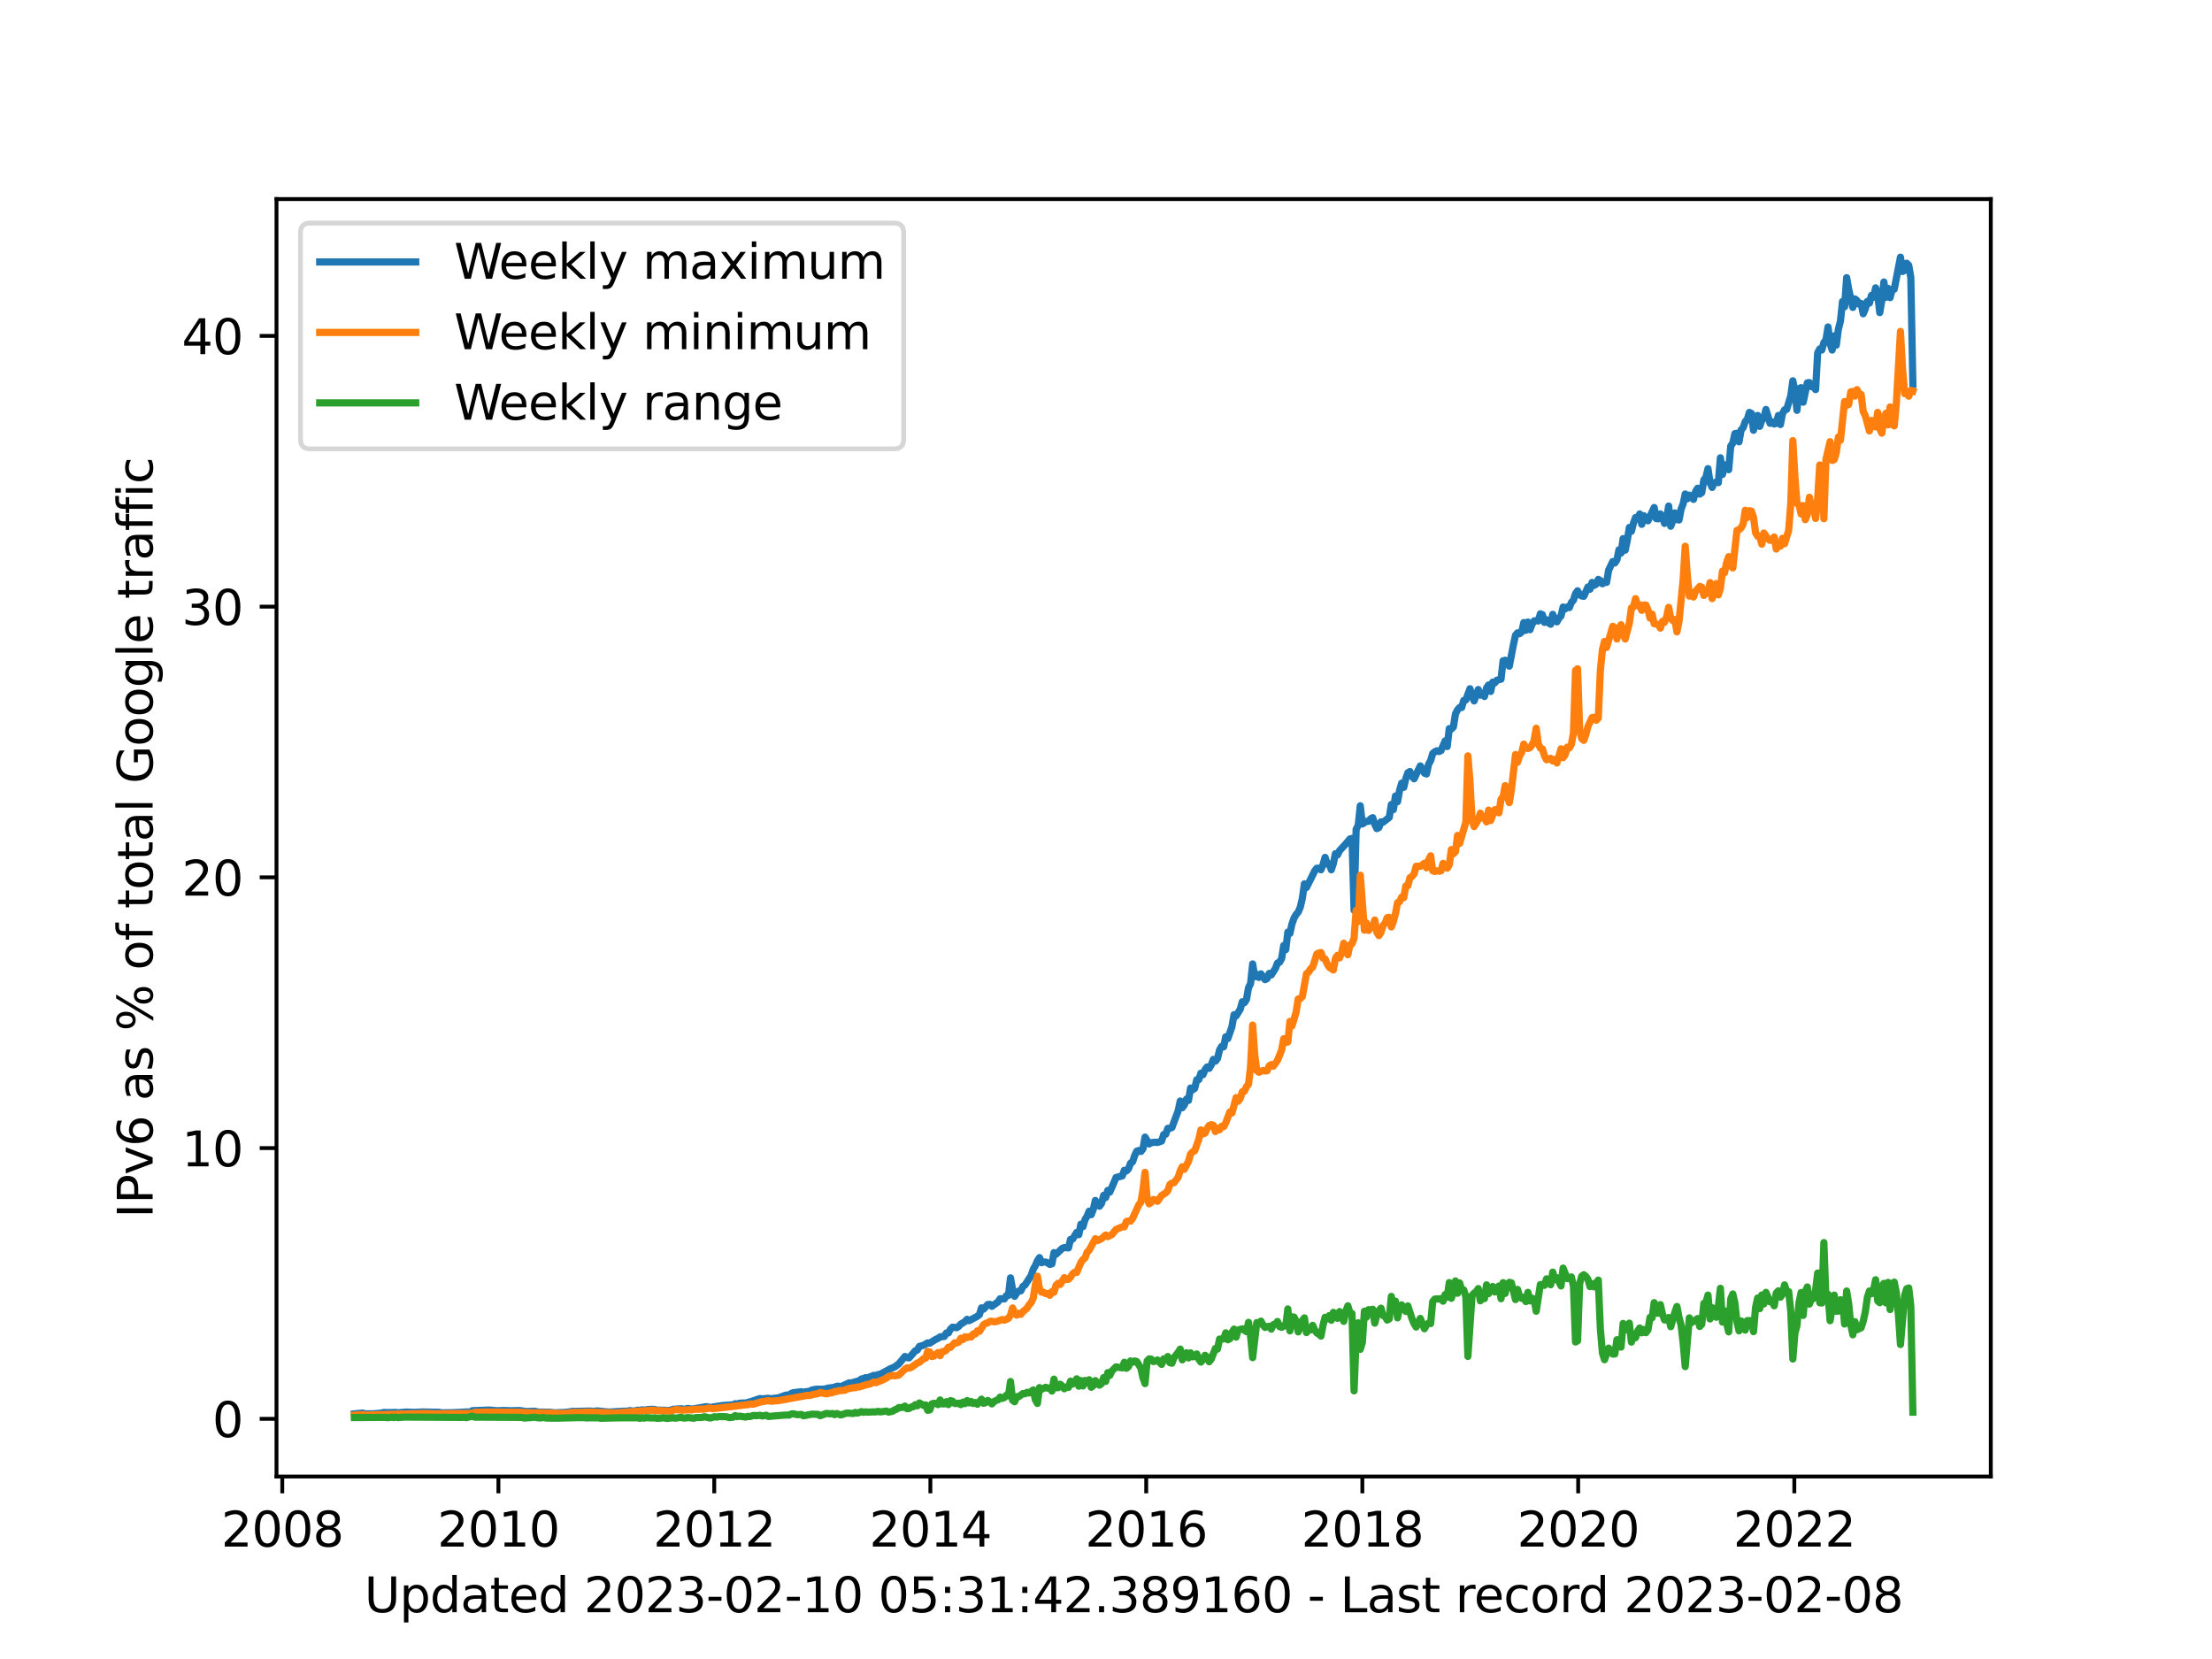 <?xml version="1.0" encoding="utf-8" standalone="no"?>
<!DOCTYPE svg PUBLIC "-//W3C//DTD SVG 1.1//EN"
  "http://www.w3.org/Graphics/SVG/1.1/DTD/svg11.dtd">
<svg xmlns:xlink="http://www.w3.org/1999/xlink" width="460.8pt" height="345.6pt" viewBox="0 0 460.8 345.6" xmlns="http://www.w3.org/2000/svg" version="1.1">
 <defs>
  <style type="text/css">*{stroke-linejoin: round; stroke-linecap: butt}</style>
 </defs>
 <g id="figure_1">
  <g id="patch_1">
   <path d="M 0 345.6 
L 460.8 345.6 
L 460.8 0 
L 0 0 
z
" style="fill: #ffffff"/>
  </g>
  <g id="axes_1">
   <g id="patch_2">
    <path d="M 57.6 307.584 
L 414.72 307.584 
L 414.72 41.472 
L 57.6 41.472 
z
" style="fill: #ffffff"/>
   </g>
   <g id="matplotlib.axis_1">
    <g id="xtick_1">
     <g id="line2d_1">
      <defs>
       <path id="m9508e362d7" d="M 0 0 
L 0 3.5 
" style="stroke: #000000; stroke-width: 0.8"/>
      </defs>
      <g>
       <use xlink:href="#m9508e362d7" x="58.804" y="307.584" style="stroke: #000000; stroke-width: 0.8"/>
      </g>
     </g>
     <g id="text_1">
      <!-- 2008 -->
      <g transform="translate(46.079 322.182) scale(0.1 -0.1)">
       <defs>
        <path id="DejaVuSans-32" d="M 1228 531 
L 3431 531 
L 3431 0 
L 469 0 
L 469 531 
Q 828 903 1448 1529 
Q 2069 2156 2228 2338 
Q 2531 2678 2651 2914 
Q 2772 3150 2772 3378 
Q 2772 3750 2511 3984 
Q 2250 4219 1831 4219 
Q 1534 4219 1204 4116 
Q 875 4013 500 3803 
L 500 4441 
Q 881 4594 1212 4672 
Q 1544 4750 1819 4750 
Q 2544 4750 2975 4387 
Q 3406 4025 3406 3419 
Q 3406 3131 3298 2873 
Q 3191 2616 2906 2266 
Q 2828 2175 2409 1742 
Q 1991 1309 1228 531 
z
" transform="scale(0.016)"/>
        <path id="DejaVuSans-30" d="M 2034 4250 
Q 1547 4250 1301 3770 
Q 1056 3291 1056 2328 
Q 1056 1369 1301 889 
Q 1547 409 2034 409 
Q 2525 409 2770 889 
Q 3016 1369 3016 2328 
Q 3016 3291 2770 3770 
Q 2525 4250 2034 4250 
z
M 2034 4750 
Q 2819 4750 3233 4129 
Q 3647 3509 3647 2328 
Q 3647 1150 3233 529 
Q 2819 -91 2034 -91 
Q 1250 -91 836 529 
Q 422 1150 422 2328 
Q 422 3509 836 4129 
Q 1250 4750 2034 4750 
z
" transform="scale(0.016)"/>
        <path id="DejaVuSans-38" d="M 2034 2216 
Q 1584 2216 1326 1975 
Q 1069 1734 1069 1313 
Q 1069 891 1326 650 
Q 1584 409 2034 409 
Q 2484 409 2743 651 
Q 3003 894 3003 1313 
Q 3003 1734 2745 1975 
Q 2488 2216 2034 2216 
z
M 1403 2484 
Q 997 2584 770 2862 
Q 544 3141 544 3541 
Q 544 4100 942 4425 
Q 1341 4750 2034 4750 
Q 2731 4750 3128 4425 
Q 3525 4100 3525 3541 
Q 3525 3141 3298 2862 
Q 3072 2584 2669 2484 
Q 3125 2378 3379 2068 
Q 3634 1759 3634 1313 
Q 3634 634 3220 271 
Q 2806 -91 2034 -91 
Q 1263 -91 848 271 
Q 434 634 434 1313 
Q 434 1759 690 2068 
Q 947 2378 1403 2484 
z
M 1172 3481 
Q 1172 3119 1398 2916 
Q 1625 2713 2034 2713 
Q 2441 2713 2670 2916 
Q 2900 3119 2900 3481 
Q 2900 3844 2670 4047 
Q 2441 4250 2034 4250 
Q 1625 4250 1398 4047 
Q 1172 3844 1172 3481 
z
" transform="scale(0.016)"/>
       </defs>
       <use xlink:href="#DejaVuSans-32"/>
       <use xlink:href="#DejaVuSans-30" x="63.623"/>
       <use xlink:href="#DejaVuSans-30" x="127.246"/>
       <use xlink:href="#DejaVuSans-38" x="190.869"/>
      </g>
     </g>
    </g>
    <g id="xtick_2">
     <g id="line2d_2">
      <g>
       <use xlink:href="#m9508e362d7" x="103.828" y="307.584" style="stroke: #000000; stroke-width: 0.8"/>
      </g>
     </g>
     <g id="text_2">
      <!-- 2010 -->
      <g transform="translate(91.103 322.182) scale(0.1 -0.1)">
       <defs>
        <path id="DejaVuSans-31" d="M 794 531 
L 1825 531 
L 1825 4091 
L 703 3866 
L 703 4441 
L 1819 4666 
L 2450 4666 
L 2450 531 
L 3481 531 
L 3481 0 
L 794 0 
L 794 531 
z
" transform="scale(0.016)"/>
       </defs>
       <use xlink:href="#DejaVuSans-32"/>
       <use xlink:href="#DejaVuSans-30" x="63.623"/>
       <use xlink:href="#DejaVuSans-31" x="127.246"/>
       <use xlink:href="#DejaVuSans-30" x="190.869"/>
      </g>
     </g>
    </g>
    <g id="xtick_3">
     <g id="line2d_3">
      <g>
       <use xlink:href="#m9508e362d7" x="148.791" y="307.584" style="stroke: #000000; stroke-width: 0.8"/>
      </g>
     </g>
     <g id="text_3">
      <!-- 2012 -->
      <g transform="translate(136.066 322.182) scale(0.1 -0.1)">
       <use xlink:href="#DejaVuSans-32"/>
       <use xlink:href="#DejaVuSans-30" x="63.623"/>
       <use xlink:href="#DejaVuSans-31" x="127.246"/>
       <use xlink:href="#DejaVuSans-32" x="190.869"/>
      </g>
     </g>
    </g>
    <g id="xtick_4">
     <g id="line2d_4">
      <g>
       <use xlink:href="#m9508e362d7" x="193.815" y="307.584" style="stroke: #000000; stroke-width: 0.8"/>
      </g>
     </g>
     <g id="text_4">
      <!-- 2014 -->
      <g transform="translate(181.09 322.182) scale(0.1 -0.1)">
       <defs>
        <path id="DejaVuSans-34" d="M 2419 4116 
L 825 1625 
L 2419 1625 
L 2419 4116 
z
M 2253 4666 
L 3047 4666 
L 3047 1625 
L 3713 1625 
L 3713 1100 
L 3047 1100 
L 3047 0 
L 2419 0 
L 2419 1100 
L 313 1100 
L 313 1709 
L 2253 4666 
z
" transform="scale(0.016)"/>
       </defs>
       <use xlink:href="#DejaVuSans-32"/>
       <use xlink:href="#DejaVuSans-30" x="63.623"/>
       <use xlink:href="#DejaVuSans-31" x="127.246"/>
       <use xlink:href="#DejaVuSans-34" x="190.869"/>
      </g>
     </g>
    </g>
    <g id="xtick_5">
     <g id="line2d_5">
      <g>
       <use xlink:href="#m9508e362d7" x="238.778" y="307.584" style="stroke: #000000; stroke-width: 0.8"/>
      </g>
     </g>
     <g id="text_5">
      <!-- 2016 -->
      <g transform="translate(226.053 322.182) scale(0.1 -0.1)">
       <defs>
        <path id="DejaVuSans-36" d="M 2113 2584 
Q 1688 2584 1439 2293 
Q 1191 2003 1191 1497 
Q 1191 994 1439 701 
Q 1688 409 2113 409 
Q 2538 409 2786 701 
Q 3034 994 3034 1497 
Q 3034 2003 2786 2293 
Q 2538 2584 2113 2584 
z
M 3366 4563 
L 3366 3988 
Q 3128 4100 2886 4159 
Q 2644 4219 2406 4219 
Q 1781 4219 1451 3797 
Q 1122 3375 1075 2522 
Q 1259 2794 1537 2939 
Q 1816 3084 2150 3084 
Q 2853 3084 3261 2657 
Q 3669 2231 3669 1497 
Q 3669 778 3244 343 
Q 2819 -91 2113 -91 
Q 1303 -91 875 529 
Q 447 1150 447 2328 
Q 447 3434 972 4092 
Q 1497 4750 2381 4750 
Q 2619 4750 2861 4703 
Q 3103 4656 3366 4563 
z
" transform="scale(0.016)"/>
       </defs>
       <use xlink:href="#DejaVuSans-32"/>
       <use xlink:href="#DejaVuSans-30" x="63.623"/>
       <use xlink:href="#DejaVuSans-31" x="127.246"/>
       <use xlink:href="#DejaVuSans-36" x="190.869"/>
      </g>
     </g>
    </g>
    <g id="xtick_6">
     <g id="line2d_6">
      <g>
       <use xlink:href="#m9508e362d7" x="283.802" y="307.584" style="stroke: #000000; stroke-width: 0.8"/>
      </g>
     </g>
     <g id="text_6">
      <!-- 2018 -->
      <g transform="translate(271.077 322.182) scale(0.1 -0.1)">
       <use xlink:href="#DejaVuSans-32"/>
       <use xlink:href="#DejaVuSans-30" x="63.623"/>
       <use xlink:href="#DejaVuSans-31" x="127.246"/>
       <use xlink:href="#DejaVuSans-38" x="190.869"/>
      </g>
     </g>
    </g>
    <g id="xtick_7">
     <g id="line2d_7">
      <g>
       <use xlink:href="#m9508e362d7" x="328.764" y="307.584" style="stroke: #000000; stroke-width: 0.8"/>
      </g>
     </g>
     <g id="text_7">
      <!-- 2020 -->
      <g transform="translate(316.039 322.182) scale(0.1 -0.1)">
       <use xlink:href="#DejaVuSans-32"/>
       <use xlink:href="#DejaVuSans-30" x="63.623"/>
       <use xlink:href="#DejaVuSans-32" x="127.246"/>
       <use xlink:href="#DejaVuSans-30" x="190.869"/>
      </g>
     </g>
    </g>
    <g id="xtick_8">
     <g id="line2d_8">
      <g>
       <use xlink:href="#m9508e362d7" x="373.789" y="307.584" style="stroke: #000000; stroke-width: 0.8"/>
      </g>
     </g>
     <g id="text_8">
      <!-- 2022 -->
      <g transform="translate(361.064 322.182) scale(0.1 -0.1)">
       <use xlink:href="#DejaVuSans-32"/>
       <use xlink:href="#DejaVuSans-30" x="63.623"/>
       <use xlink:href="#DejaVuSans-32" x="127.246"/>
       <use xlink:href="#DejaVuSans-32" x="190.869"/>
      </g>
     </g>
    </g>
    <g id="text_9">
     <!-- Updated 2023-02-10 05:31:42.389160 - Last record 2023-02-08 -->
     <g transform="translate(75.905 335.861) scale(0.1 -0.1)">
      <defs>
       <path id="DejaVuSans-55" d="M 556 4666 
L 1191 4666 
L 1191 1831 
Q 1191 1081 1462 751 
Q 1734 422 2344 422 
Q 2950 422 3222 751 
Q 3494 1081 3494 1831 
L 3494 4666 
L 4128 4666 
L 4128 1753 
Q 4128 841 3676 375 
Q 3225 -91 2344 -91 
Q 1459 -91 1007 375 
Q 556 841 556 1753 
L 556 4666 
z
" transform="scale(0.016)"/>
       <path id="DejaVuSans-70" d="M 1159 525 
L 1159 -1331 
L 581 -1331 
L 581 3500 
L 1159 3500 
L 1159 2969 
Q 1341 3281 1617 3432 
Q 1894 3584 2278 3584 
Q 2916 3584 3314 3078 
Q 3713 2572 3713 1747 
Q 3713 922 3314 415 
Q 2916 -91 2278 -91 
Q 1894 -91 1617 61 
Q 1341 213 1159 525 
z
M 3116 1747 
Q 3116 2381 2855 2742 
Q 2594 3103 2138 3103 
Q 1681 3103 1420 2742 
Q 1159 2381 1159 1747 
Q 1159 1113 1420 752 
Q 1681 391 2138 391 
Q 2594 391 2855 752 
Q 3116 1113 3116 1747 
z
" transform="scale(0.016)"/>
       <path id="DejaVuSans-64" d="M 2906 2969 
L 2906 4863 
L 3481 4863 
L 3481 0 
L 2906 0 
L 2906 525 
Q 2725 213 2448 61 
Q 2172 -91 1784 -91 
Q 1150 -91 751 415 
Q 353 922 353 1747 
Q 353 2572 751 3078 
Q 1150 3584 1784 3584 
Q 2172 3584 2448 3432 
Q 2725 3281 2906 2969 
z
M 947 1747 
Q 947 1113 1208 752 
Q 1469 391 1925 391 
Q 2381 391 2643 752 
Q 2906 1113 2906 1747 
Q 2906 2381 2643 2742 
Q 2381 3103 1925 3103 
Q 1469 3103 1208 2742 
Q 947 2381 947 1747 
z
" transform="scale(0.016)"/>
       <path id="DejaVuSans-61" d="M 2194 1759 
Q 1497 1759 1228 1600 
Q 959 1441 959 1056 
Q 959 750 1161 570 
Q 1363 391 1709 391 
Q 2188 391 2477 730 
Q 2766 1069 2766 1631 
L 2766 1759 
L 2194 1759 
z
M 3341 1997 
L 3341 0 
L 2766 0 
L 2766 531 
Q 2569 213 2275 61 
Q 1981 -91 1556 -91 
Q 1019 -91 701 211 
Q 384 513 384 1019 
Q 384 1609 779 1909 
Q 1175 2209 1959 2209 
L 2766 2209 
L 2766 2266 
Q 2766 2663 2505 2880 
Q 2244 3097 1772 3097 
Q 1472 3097 1187 3025 
Q 903 2953 641 2809 
L 641 3341 
Q 956 3463 1253 3523 
Q 1550 3584 1831 3584 
Q 2591 3584 2966 3190 
Q 3341 2797 3341 1997 
z
" transform="scale(0.016)"/>
       <path id="DejaVuSans-74" d="M 1172 4494 
L 1172 3500 
L 2356 3500 
L 2356 3053 
L 1172 3053 
L 1172 1153 
Q 1172 725 1289 603 
Q 1406 481 1766 481 
L 2356 481 
L 2356 0 
L 1766 0 
Q 1100 0 847 248 
Q 594 497 594 1153 
L 594 3053 
L 172 3053 
L 172 3500 
L 594 3500 
L 594 4494 
L 1172 4494 
z
" transform="scale(0.016)"/>
       <path id="DejaVuSans-65" d="M 3597 1894 
L 3597 1613 
L 953 1613 
Q 991 1019 1311 708 
Q 1631 397 2203 397 
Q 2534 397 2845 478 
Q 3156 559 3463 722 
L 3463 178 
Q 3153 47 2828 -22 
Q 2503 -91 2169 -91 
Q 1331 -91 842 396 
Q 353 884 353 1716 
Q 353 2575 817 3079 
Q 1281 3584 2069 3584 
Q 2775 3584 3186 3129 
Q 3597 2675 3597 1894 
z
M 3022 2063 
Q 3016 2534 2758 2815 
Q 2500 3097 2075 3097 
Q 1594 3097 1305 2825 
Q 1016 2553 972 2059 
L 3022 2063 
z
" transform="scale(0.016)"/>
       <path id="DejaVuSans-20" transform="scale(0.016)"/>
       <path id="DejaVuSans-33" d="M 2597 2516 
Q 3050 2419 3304 2112 
Q 3559 1806 3559 1356 
Q 3559 666 3084 287 
Q 2609 -91 1734 -91 
Q 1441 -91 1130 -33 
Q 819 25 488 141 
L 488 750 
Q 750 597 1062 519 
Q 1375 441 1716 441 
Q 2309 441 2620 675 
Q 2931 909 2931 1356 
Q 2931 1769 2642 2001 
Q 2353 2234 1838 2234 
L 1294 2234 
L 1294 2753 
L 1863 2753 
Q 2328 2753 2575 2939 
Q 2822 3125 2822 3475 
Q 2822 3834 2567 4026 
Q 2313 4219 1838 4219 
Q 1578 4219 1281 4162 
Q 984 4106 628 3988 
L 628 4550 
Q 988 4650 1302 4700 
Q 1616 4750 1894 4750 
Q 2613 4750 3031 4423 
Q 3450 4097 3450 3541 
Q 3450 3153 3228 2886 
Q 3006 2619 2597 2516 
z
" transform="scale(0.016)"/>
       <path id="DejaVuSans-2d" d="M 313 2009 
L 1997 2009 
L 1997 1497 
L 313 1497 
L 313 2009 
z
" transform="scale(0.016)"/>
       <path id="DejaVuSans-35" d="M 691 4666 
L 3169 4666 
L 3169 4134 
L 1269 4134 
L 1269 2991 
Q 1406 3038 1543 3061 
Q 1681 3084 1819 3084 
Q 2600 3084 3056 2656 
Q 3513 2228 3513 1497 
Q 3513 744 3044 326 
Q 2575 -91 1722 -91 
Q 1428 -91 1123 -41 
Q 819 9 494 109 
L 494 744 
Q 775 591 1075 516 
Q 1375 441 1709 441 
Q 2250 441 2565 725 
Q 2881 1009 2881 1497 
Q 2881 1984 2565 2268 
Q 2250 2553 1709 2553 
Q 1456 2553 1204 2497 
Q 953 2441 691 2322 
L 691 4666 
z
" transform="scale(0.016)"/>
       <path id="DejaVuSans-3a" d="M 750 794 
L 1409 794 
L 1409 0 
L 750 0 
L 750 794 
z
M 750 3309 
L 1409 3309 
L 1409 2516 
L 750 2516 
L 750 3309 
z
" transform="scale(0.016)"/>
       <path id="DejaVuSans-2e" d="M 684 794 
L 1344 794 
L 1344 0 
L 684 0 
L 684 794 
z
" transform="scale(0.016)"/>
       <path id="DejaVuSans-39" d="M 703 97 
L 703 672 
Q 941 559 1184 500 
Q 1428 441 1663 441 
Q 2288 441 2617 861 
Q 2947 1281 2994 2138 
Q 2813 1869 2534 1725 
Q 2256 1581 1919 1581 
Q 1219 1581 811 2004 
Q 403 2428 403 3163 
Q 403 3881 828 4315 
Q 1253 4750 1959 4750 
Q 2769 4750 3195 4129 
Q 3622 3509 3622 2328 
Q 3622 1225 3098 567 
Q 2575 -91 1691 -91 
Q 1453 -91 1209 -44 
Q 966 3 703 97 
z
M 1959 2075 
Q 2384 2075 2632 2365 
Q 2881 2656 2881 3163 
Q 2881 3666 2632 3958 
Q 2384 4250 1959 4250 
Q 1534 4250 1286 3958 
Q 1038 3666 1038 3163 
Q 1038 2656 1286 2365 
Q 1534 2075 1959 2075 
z
" transform="scale(0.016)"/>
       <path id="DejaVuSans-4c" d="M 628 4666 
L 1259 4666 
L 1259 531 
L 3531 531 
L 3531 0 
L 628 0 
L 628 4666 
z
" transform="scale(0.016)"/>
       <path id="DejaVuSans-73" d="M 2834 3397 
L 2834 2853 
Q 2591 2978 2328 3040 
Q 2066 3103 1784 3103 
Q 1356 3103 1142 2972 
Q 928 2841 928 2578 
Q 928 2378 1081 2264 
Q 1234 2150 1697 2047 
L 1894 2003 
Q 2506 1872 2764 1633 
Q 3022 1394 3022 966 
Q 3022 478 2636 193 
Q 2250 -91 1575 -91 
Q 1294 -91 989 -36 
Q 684 19 347 128 
L 347 722 
Q 666 556 975 473 
Q 1284 391 1588 391 
Q 1994 391 2212 530 
Q 2431 669 2431 922 
Q 2431 1156 2273 1281 
Q 2116 1406 1581 1522 
L 1381 1569 
Q 847 1681 609 1914 
Q 372 2147 372 2553 
Q 372 3047 722 3315 
Q 1072 3584 1716 3584 
Q 2034 3584 2315 3537 
Q 2597 3491 2834 3397 
z
" transform="scale(0.016)"/>
       <path id="DejaVuSans-72" d="M 2631 2963 
Q 2534 3019 2420 3045 
Q 2306 3072 2169 3072 
Q 1681 3072 1420 2755 
Q 1159 2438 1159 1844 
L 1159 0 
L 581 0 
L 581 3500 
L 1159 3500 
L 1159 2956 
Q 1341 3275 1631 3429 
Q 1922 3584 2338 3584 
Q 2397 3584 2469 3576 
Q 2541 3569 2628 3553 
L 2631 2963 
z
" transform="scale(0.016)"/>
       <path id="DejaVuSans-63" d="M 3122 3366 
L 3122 2828 
Q 2878 2963 2633 3030 
Q 2388 3097 2138 3097 
Q 1578 3097 1268 2742 
Q 959 2388 959 1747 
Q 959 1106 1268 751 
Q 1578 397 2138 397 
Q 2388 397 2633 464 
Q 2878 531 3122 666 
L 3122 134 
Q 2881 22 2623 -34 
Q 2366 -91 2075 -91 
Q 1284 -91 818 406 
Q 353 903 353 1747 
Q 353 2603 823 3093 
Q 1294 3584 2113 3584 
Q 2378 3584 2631 3529 
Q 2884 3475 3122 3366 
z
" transform="scale(0.016)"/>
       <path id="DejaVuSans-6f" d="M 1959 3097 
Q 1497 3097 1228 2736 
Q 959 2375 959 1747 
Q 959 1119 1226 758 
Q 1494 397 1959 397 
Q 2419 397 2687 759 
Q 2956 1122 2956 1747 
Q 2956 2369 2687 2733 
Q 2419 3097 1959 3097 
z
M 1959 3584 
Q 2709 3584 3137 3096 
Q 3566 2609 3566 1747 
Q 3566 888 3137 398 
Q 2709 -91 1959 -91 
Q 1206 -91 779 398 
Q 353 888 353 1747 
Q 353 2609 779 3096 
Q 1206 3584 1959 3584 
z
" transform="scale(0.016)"/>
      </defs>
      <use xlink:href="#DejaVuSans-55"/>
      <use xlink:href="#DejaVuSans-70" x="73.193"/>
      <use xlink:href="#DejaVuSans-64" x="136.67"/>
      <use xlink:href="#DejaVuSans-61" x="200.146"/>
      <use xlink:href="#DejaVuSans-74" x="261.426"/>
      <use xlink:href="#DejaVuSans-65" x="300.635"/>
      <use xlink:href="#DejaVuSans-64" x="362.158"/>
      <use xlink:href="#DejaVuSans-20" x="425.635"/>
      <use xlink:href="#DejaVuSans-32" x="457.422"/>
      <use xlink:href="#DejaVuSans-30" x="521.045"/>
      <use xlink:href="#DejaVuSans-32" x="584.668"/>
      <use xlink:href="#DejaVuSans-33" x="648.291"/>
      <use xlink:href="#DejaVuSans-2d" x="711.914"/>
      <use xlink:href="#DejaVuSans-30" x="747.998"/>
      <use xlink:href="#DejaVuSans-32" x="811.621"/>
      <use xlink:href="#DejaVuSans-2d" x="875.244"/>
      <use xlink:href="#DejaVuSans-31" x="911.328"/>
      <use xlink:href="#DejaVuSans-30" x="974.951"/>
      <use xlink:href="#DejaVuSans-20" x="1038.574"/>
      <use xlink:href="#DejaVuSans-30" x="1070.361"/>
      <use xlink:href="#DejaVuSans-35" x="1133.984"/>
      <use xlink:href="#DejaVuSans-3a" x="1197.607"/>
      <use xlink:href="#DejaVuSans-33" x="1231.299"/>
      <use xlink:href="#DejaVuSans-31" x="1294.922"/>
      <use xlink:href="#DejaVuSans-3a" x="1358.545"/>
      <use xlink:href="#DejaVuSans-34" x="1392.236"/>
      <use xlink:href="#DejaVuSans-32" x="1455.859"/>
      <use xlink:href="#DejaVuSans-2e" x="1519.482"/>
      <use xlink:href="#DejaVuSans-33" x="1551.27"/>
      <use xlink:href="#DejaVuSans-38" x="1614.893"/>
      <use xlink:href="#DejaVuSans-39" x="1678.516"/>
      <use xlink:href="#DejaVuSans-31" x="1742.139"/>
      <use xlink:href="#DejaVuSans-36" x="1805.762"/>
      <use xlink:href="#DejaVuSans-30" x="1869.385"/>
      <use xlink:href="#DejaVuSans-20" x="1933.008"/>
      <use xlink:href="#DejaVuSans-2d" x="1964.795"/>
      <use xlink:href="#DejaVuSans-20" x="2000.879"/>
      <use xlink:href="#DejaVuSans-4c" x="2032.666"/>
      <use xlink:href="#DejaVuSans-61" x="2088.379"/>
      <use xlink:href="#DejaVuSans-73" x="2149.658"/>
      <use xlink:href="#DejaVuSans-74" x="2201.758"/>
      <use xlink:href="#DejaVuSans-20" x="2240.967"/>
      <use xlink:href="#DejaVuSans-72" x="2272.754"/>
      <use xlink:href="#DejaVuSans-65" x="2311.617"/>
      <use xlink:href="#DejaVuSans-63" x="2373.141"/>
      <use xlink:href="#DejaVuSans-6f" x="2428.121"/>
      <use xlink:href="#DejaVuSans-72" x="2489.303"/>
      <use xlink:href="#DejaVuSans-64" x="2528.666"/>
      <use xlink:href="#DejaVuSans-20" x="2592.143"/>
      <use xlink:href="#DejaVuSans-32" x="2623.93"/>
      <use xlink:href="#DejaVuSans-30" x="2687.553"/>
      <use xlink:href="#DejaVuSans-32" x="2751.176"/>
      <use xlink:href="#DejaVuSans-33" x="2814.799"/>
      <use xlink:href="#DejaVuSans-2d" x="2878.422"/>
      <use xlink:href="#DejaVuSans-30" x="2914.506"/>
      <use xlink:href="#DejaVuSans-32" x="2978.129"/>
      <use xlink:href="#DejaVuSans-2d" x="3041.752"/>
      <use xlink:href="#DejaVuSans-30" x="3077.836"/>
      <use xlink:href="#DejaVuSans-38" x="3141.459"/>
     </g>
    </g>
   </g>
   <g id="matplotlib.axis_2">
    <g id="ytick_1">
     <g id="line2d_9">
      <defs>
       <path id="m1101183dfd" d="M 0 0 
L -3.5 0 
" style="stroke: #000000; stroke-width: 0.8"/>
      </defs>
      <g>
       <use xlink:href="#m1101183dfd" x="57.6" y="295.566" style="stroke: #000000; stroke-width: 0.8"/>
      </g>
     </g>
     <g id="text_10">
      <!-- 0 -->
      <g transform="translate(44.237 299.366) scale(0.1 -0.1)">
       <use xlink:href="#DejaVuSans-30"/>
      </g>
     </g>
    </g>
    <g id="ytick_2">
     <g id="line2d_10">
      <g>
       <use xlink:href="#m1101183dfd" x="57.6" y="239.168" style="stroke: #000000; stroke-width: 0.8"/>
      </g>
     </g>
     <g id="text_11">
      <!-- 10 -->
      <g transform="translate(37.875 242.968) scale(0.1 -0.1)">
       <use xlink:href="#DejaVuSans-31"/>
       <use xlink:href="#DejaVuSans-30" x="63.623"/>
      </g>
     </g>
    </g>
    <g id="ytick_3">
     <g id="line2d_11">
      <g>
       <use xlink:href="#m1101183dfd" x="57.6" y="182.77" style="stroke: #000000; stroke-width: 0.8"/>
      </g>
     </g>
     <g id="text_12">
      <!-- 20 -->
      <g transform="translate(37.875 186.57) scale(0.1 -0.1)">
       <use xlink:href="#DejaVuSans-32"/>
       <use xlink:href="#DejaVuSans-30" x="63.623"/>
      </g>
     </g>
    </g>
    <g id="ytick_4">
     <g id="line2d_12">
      <g>
       <use xlink:href="#m1101183dfd" x="57.6" y="126.372" style="stroke: #000000; stroke-width: 0.8"/>
      </g>
     </g>
     <g id="text_13">
      <!-- 30 -->
      <g transform="translate(37.875 130.172) scale(0.1 -0.1)">
       <use xlink:href="#DejaVuSans-33"/>
       <use xlink:href="#DejaVuSans-30" x="63.623"/>
      </g>
     </g>
    </g>
    <g id="ytick_5">
     <g id="line2d_13">
      <g>
       <use xlink:href="#m1101183dfd" x="57.6" y="69.975" style="stroke: #000000; stroke-width: 0.8"/>
      </g>
     </g>
     <g id="text_14">
      <!-- 40 -->
      <g transform="translate(37.875 73.774) scale(0.1 -0.1)">
       <use xlink:href="#DejaVuSans-34"/>
       <use xlink:href="#DejaVuSans-30" x="63.623"/>
      </g>
     </g>
    </g>
    <g id="text_15">
     <!-- IPv6 as % of total Google traffic -->
     <g transform="translate(31.795 253.736) rotate(-90) scale(0.1 -0.1)">
      <defs>
       <path id="DejaVuSans-49" d="M 628 4666 
L 1259 4666 
L 1259 0 
L 628 0 
L 628 4666 
z
" transform="scale(0.016)"/>
       <path id="DejaVuSans-50" d="M 1259 4147 
L 1259 2394 
L 2053 2394 
Q 2494 2394 2734 2622 
Q 2975 2850 2975 3272 
Q 2975 3691 2734 3919 
Q 2494 4147 2053 4147 
L 1259 4147 
z
M 628 4666 
L 2053 4666 
Q 2838 4666 3239 4311 
Q 3641 3956 3641 3272 
Q 3641 2581 3239 2228 
Q 2838 1875 2053 1875 
L 1259 1875 
L 1259 0 
L 628 0 
L 628 4666 
z
" transform="scale(0.016)"/>
       <path id="DejaVuSans-76" d="M 191 3500 
L 800 3500 
L 1894 563 
L 2988 3500 
L 3597 3500 
L 2284 0 
L 1503 0 
L 191 3500 
z
" transform="scale(0.016)"/>
       <path id="DejaVuSans-25" d="M 4653 2053 
Q 4381 2053 4226 1822 
Q 4072 1591 4072 1178 
Q 4072 772 4226 539 
Q 4381 306 4653 306 
Q 4919 306 5073 539 
Q 5228 772 5228 1178 
Q 5228 1588 5073 1820 
Q 4919 2053 4653 2053 
z
M 4653 2450 
Q 5147 2450 5437 2106 
Q 5728 1763 5728 1178 
Q 5728 594 5436 251 
Q 5144 -91 4653 -91 
Q 4153 -91 3862 251 
Q 3572 594 3572 1178 
Q 3572 1766 3864 2108 
Q 4156 2450 4653 2450 
z
M 1428 4353 
Q 1159 4353 1004 4120 
Q 850 3888 850 3481 
Q 850 3069 1003 2837 
Q 1156 2606 1428 2606 
Q 1700 2606 1854 2837 
Q 2009 3069 2009 3481 
Q 2009 3884 1853 4118 
Q 1697 4353 1428 4353 
z
M 4250 4750 
L 4750 4750 
L 1831 -91 
L 1331 -91 
L 4250 4750 
z
M 1428 4750 
Q 1922 4750 2215 4408 
Q 2509 4066 2509 3481 
Q 2509 2891 2217 2550 
Q 1925 2209 1428 2209 
Q 931 2209 642 2551 
Q 353 2894 353 3481 
Q 353 4063 643 4406 
Q 934 4750 1428 4750 
z
" transform="scale(0.016)"/>
       <path id="DejaVuSans-66" d="M 2375 4863 
L 2375 4384 
L 1825 4384 
Q 1516 4384 1395 4259 
Q 1275 4134 1275 3809 
L 1275 3500 
L 2222 3500 
L 2222 3053 
L 1275 3053 
L 1275 0 
L 697 0 
L 697 3053 
L 147 3053 
L 147 3500 
L 697 3500 
L 697 3744 
Q 697 4328 969 4595 
Q 1241 4863 1831 4863 
L 2375 4863 
z
" transform="scale(0.016)"/>
       <path id="DejaVuSans-6c" d="M 603 4863 
L 1178 4863 
L 1178 0 
L 603 0 
L 603 4863 
z
" transform="scale(0.016)"/>
       <path id="DejaVuSans-47" d="M 3809 666 
L 3809 1919 
L 2778 1919 
L 2778 2438 
L 4434 2438 
L 4434 434 
Q 4069 175 3628 42 
Q 3188 -91 2688 -91 
Q 1594 -91 976 548 
Q 359 1188 359 2328 
Q 359 3472 976 4111 
Q 1594 4750 2688 4750 
Q 3144 4750 3555 4637 
Q 3966 4525 4313 4306 
L 4313 3634 
Q 3963 3931 3569 4081 
Q 3175 4231 2741 4231 
Q 1884 4231 1454 3753 
Q 1025 3275 1025 2328 
Q 1025 1384 1454 906 
Q 1884 428 2741 428 
Q 3075 428 3337 486 
Q 3600 544 3809 666 
z
" transform="scale(0.016)"/>
       <path id="DejaVuSans-67" d="M 2906 1791 
Q 2906 2416 2648 2759 
Q 2391 3103 1925 3103 
Q 1463 3103 1205 2759 
Q 947 2416 947 1791 
Q 947 1169 1205 825 
Q 1463 481 1925 481 
Q 2391 481 2648 825 
Q 2906 1169 2906 1791 
z
M 3481 434 
Q 3481 -459 3084 -895 
Q 2688 -1331 1869 -1331 
Q 1566 -1331 1297 -1286 
Q 1028 -1241 775 -1147 
L 775 -588 
Q 1028 -725 1275 -790 
Q 1522 -856 1778 -856 
Q 2344 -856 2625 -561 
Q 2906 -266 2906 331 
L 2906 616 
Q 2728 306 2450 153 
Q 2172 0 1784 0 
Q 1141 0 747 490 
Q 353 981 353 1791 
Q 353 2603 747 3093 
Q 1141 3584 1784 3584 
Q 2172 3584 2450 3431 
Q 2728 3278 2906 2969 
L 2906 3500 
L 3481 3500 
L 3481 434 
z
" transform="scale(0.016)"/>
       <path id="DejaVuSans-69" d="M 603 3500 
L 1178 3500 
L 1178 0 
L 603 0 
L 603 3500 
z
M 603 4863 
L 1178 4863 
L 1178 4134 
L 603 4134 
L 603 4863 
z
" transform="scale(0.016)"/>
      </defs>
      <use xlink:href="#DejaVuSans-49"/>
      <use xlink:href="#DejaVuSans-50" x="29.492"/>
      <use xlink:href="#DejaVuSans-76" x="89.795"/>
      <use xlink:href="#DejaVuSans-36" x="148.975"/>
      <use xlink:href="#DejaVuSans-20" x="212.598"/>
      <use xlink:href="#DejaVuSans-61" x="244.385"/>
      <use xlink:href="#DejaVuSans-73" x="305.664"/>
      <use xlink:href="#DejaVuSans-20" x="357.764"/>
      <use xlink:href="#DejaVuSans-25" x="389.551"/>
      <use xlink:href="#DejaVuSans-20" x="484.57"/>
      <use xlink:href="#DejaVuSans-6f" x="516.357"/>
      <use xlink:href="#DejaVuSans-66" x="577.539"/>
      <use xlink:href="#DejaVuSans-20" x="612.744"/>
      <use xlink:href="#DejaVuSans-74" x="644.531"/>
      <use xlink:href="#DejaVuSans-6f" x="683.74"/>
      <use xlink:href="#DejaVuSans-74" x="744.922"/>
      <use xlink:href="#DejaVuSans-61" x="784.131"/>
      <use xlink:href="#DejaVuSans-6c" x="845.41"/>
      <use xlink:href="#DejaVuSans-20" x="873.193"/>
      <use xlink:href="#DejaVuSans-47" x="904.98"/>
      <use xlink:href="#DejaVuSans-6f" x="982.471"/>
      <use xlink:href="#DejaVuSans-6f" x="1043.652"/>
      <use xlink:href="#DejaVuSans-67" x="1104.834"/>
      <use xlink:href="#DejaVuSans-6c" x="1168.311"/>
      <use xlink:href="#DejaVuSans-65" x="1196.094"/>
      <use xlink:href="#DejaVuSans-20" x="1257.617"/>
      <use xlink:href="#DejaVuSans-74" x="1289.404"/>
      <use xlink:href="#DejaVuSans-72" x="1328.613"/>
      <use xlink:href="#DejaVuSans-61" x="1369.727"/>
      <use xlink:href="#DejaVuSans-66" x="1431.006"/>
      <use xlink:href="#DejaVuSans-66" x="1466.211"/>
      <use xlink:href="#DejaVuSans-69" x="1501.416"/>
      <use xlink:href="#DejaVuSans-63" x="1529.199"/>
     </g>
    </g>
   </g>
   <g id="line2d_14">
    <path d="M 73.833 294.539 
L 75.557 294.365 
L 75.988 294.531 
L 77.713 294.53 
L 79.438 294.379 
L 79.869 294.245 
L 81.162 294.267 
L 82.456 294.235 
L 82.887 294.31 
L 84.611 294.156 
L 86.336 294.216 
L 88.061 294.137 
L 91.51 294.206 
L 91.941 294.314 
L 94.097 294.288 
L 95.39 294.236 
L 97.115 294.135 
L 97.977 294.144 
L 98.408 293.87 
L 100.995 293.775 
L 101.857 293.739 
L 103.582 293.88 
L 104.875 293.83 
L 106.169 293.88 
L 108.325 293.845 
L 109.618 294.045 
L 110.48 294.019 
L 111.343 293.976 
L 112.205 294.17 
L 114.361 294.188 
L 115.654 294.31 
L 117.81 294.219 
L 118.672 294.108 
L 119.103 294.016 
L 119.966 294.012 
L 122.984 293.946 
L 123.846 294.041 
L 124.277 293.907 
L 126.864 294.156 
L 129.882 293.98 
L 130.744 293.982 
L 131.175 293.854 
L 132.038 293.961 
L 132.9 293.762 
L 133.331 293.812 
L 133.762 293.69 
L 134.193 293.743 
L 135.056 293.629 
L 135.918 293.585 
L 136.349 293.613 
L 136.78 293.754 
L 138.505 293.785 
L 138.936 293.851 
L 139.798 293.76 
L 140.23 293.575 
L 141.954 293.474 
L 142.385 293.575 
L 142.816 293.545 
L 143.248 293.404 
L 144.11 293.548 
L 147.128 293.035 
L 147.99 293.191 
L 150.577 292.784 
L 152.733 292.639 
L 153.164 292.423 
L 153.595 292.506 
L 154.026 292.315 
L 154.889 292.272 
L 155.32 292.285 
L 156.613 291.92 
L 158.338 291.337 
L 158.769 291.413 
L 160.062 291.282 
L 160.494 291.389 
L 162.218 291.178 
L 163.512 290.698 
L 163.943 290.593 
L 164.374 290.652 
L 164.805 290.297 
L 165.236 290.126 
L 166.961 289.919 
L 167.392 290.086 
L 167.823 289.924 
L 168.685 289.834 
L 169.116 289.575 
L 169.979 289.402 
L 171.703 289.384 
L 172.566 289.163 
L 173.859 289.001 
L 174.29 288.788 
L 174.721 288.767 
L 175.153 288.877 
L 176.877 288.082 
L 177.308 288.1 
L 179.033 287.6 
L 179.464 287.264 
L 179.895 287.187 
L 180.326 286.98 
L 180.757 287.014 
L 182.051 286.504 
L 182.482 286.594 
L 182.913 286.343 
L 183.344 286.299 
L 185.5 285.121 
L 186.362 284.762 
L 187.225 284.134 
L 188.518 282.581 
L 188.949 282.829 
L 189.38 282.871 
L 190.674 281.396 
L 191.105 281.219 
L 191.536 280.474 
L 192.398 280.241 
L 193.261 279.745 
L 193.692 279.797 
L 194.985 278.982 
L 195.417 278.809 
L 195.848 278.49 
L 196.71 278.414 
L 197.141 277.689 
L 197.572 277.68 
L 198.003 276.883 
L 198.435 276.471 
L 199.297 276.589 
L 199.728 276.294 
L 200.159 275.84 
L 201.021 275.311 
L 201.453 274.838 
L 201.884 275.128 
L 203.608 274.201 
L 204.039 273.858 
L 204.471 272.448 
L 204.902 272.716 
L 205.764 271.758 
L 206.195 271.717 
L 206.626 272.131 
L 207.92 271.19 
L 208.351 270.551 
L 209.213 270.6 
L 209.644 269.909 
L 210.076 269.862 
L 210.507 266.201 
L 210.938 268.609 
L 211.369 270.044 
L 211.8 269.347 
L 212.231 268.957 
L 212.662 268.895 
L 213.094 267.978 
L 213.525 267.69 
L 214.818 265.7 
L 215.249 264.4 
L 215.68 263.658 
L 216.112 262.651 
L 216.543 261.986 
L 216.974 263.048 
L 217.405 262.886 
L 217.836 262.915 
L 218.267 263.087 
L 218.699 263.407 
L 219.13 263.285 
L 219.561 260.943 
L 219.992 261.289 
L 221.285 260.055 
L 221.717 259.889 
L 222.579 259.962 
L 223.01 258.192 
L 223.441 258.127 
L 224.303 256.73 
L 224.735 257.207 
L 225.166 255.026 
L 225.597 255.542 
L 226.028 254.07 
L 226.459 253.365 
L 226.89 252.306 
L 227.321 253.041 
L 227.753 251.928 
L 228.184 250.076 
L 228.615 251.009 
L 229.046 251.275 
L 229.477 250.7 
L 229.908 249.007 
L 230.339 249.477 
L 230.771 247.982 
L 231.202 248.326 
L 232.064 246.31 
L 232.495 245.288 
L 233.789 244.967 
L 234.22 243.788 
L 234.651 243.931 
L 235.082 243.489 
L 235.513 242.32 
L 235.944 242.023 
L 236.376 240.716 
L 236.807 239.819 
L 237.238 239.661 
L 237.669 239.882 
L 238.1 239.312 
L 238.531 236.883 
L 239.394 238.307 
L 239.825 238.034 
L 240.687 237.952 
L 241.118 238 
L 241.981 237.707 
L 242.412 236.34 
L 242.843 236.275 
L 243.274 235.063 
L 243.705 235.06 
L 244.136 234.876 
L 245.43 231.409 
L 245.861 229.367 
L 246.292 230.762 
L 246.723 230.177 
L 247.154 228.969 
L 247.585 229.238 
L 248.017 226.659 
L 248.448 227.037 
L 248.879 226.721 
L 249.31 224.922 
L 249.741 224.905 
L 250.172 223.563 
L 250.603 223.886 
L 251.035 222.825 
L 251.466 222.262 
L 251.897 222.561 
L 252.328 221.834 
L 252.759 220.701 
L 253.19 221.063 
L 253.621 220.526 
L 254.053 218.742 
L 254.484 217.996 
L 254.915 218.066 
L 255.346 215.981 
L 255.777 216.351 
L 256.64 213.867 
L 257.071 211.388 
L 257.502 211.633 
L 258.364 210.239 
L 258.795 208.678 
L 259.226 208.886 
L 259.658 208.232 
L 260.089 205.762 
L 260.52 204.896 
L 260.951 200.802 
L 261.382 203.464 
L 261.813 202.981 
L 262.244 203.616 
L 262.676 202.87 
L 263.538 204.081 
L 263.969 203.84 
L 264.4 202.778 
L 264.831 203.097 
L 265.694 201.746 
L 266.125 200.626 
L 266.556 200.448 
L 266.987 199.691 
L 267.418 196.968 
L 267.849 197.823 
L 268.281 194.172 
L 268.712 194.454 
L 269.143 192.47 
L 269.574 191.246 
L 270.005 190.51 
L 270.436 190.002 
L 270.867 188.997 
L 271.299 187.156 
L 271.73 184.12 
L 272.161 184.887 
L 273.885 181.429 
L 274.317 180.861 
L 274.748 180.882 
L 275.179 181.196 
L 275.61 180.12 
L 276.041 178.612 
L 276.472 179.963 
L 276.903 179.989 
L 277.335 181.192 
L 277.766 179.875 
L 278.197 177.828 
L 278.628 178.091 
L 279.059 177.207 
L 280.353 175.801 
L 281.215 174.769 
L 281.646 174.657 
L 282.077 189.626 
L 282.508 172.757 
L 282.94 171.947 
L 283.371 167.856 
L 283.802 171.652 
L 284.664 171.097 
L 285.095 171.094 
L 285.526 170.586 
L 285.958 170.336 
L 286.389 171.727 
L 286.82 172.608 
L 287.251 172.394 
L 287.682 171.2 
L 288.113 171.285 
L 289.407 170.281 
L 289.838 167.598 
L 290.269 168.657 
L 290.7 165.816 
L 291.131 167.014 
L 291.563 164.629 
L 291.994 163.14 
L 292.425 164.018 
L 292.856 162.191 
L 293.287 160.979 
L 293.718 160.721 
L 294.149 161.712 
L 294.581 162.235 
L 295.874 159.557 
L 296.305 160.173 
L 296.736 161.061 
L 297.167 161.233 
L 297.599 159.201 
L 298.03 158.445 
L 298.461 156.972 
L 298.892 156.609 
L 299.323 156.403 
L 299.754 156.557 
L 300.185 156.363 
L 301.048 154.34 
L 301.479 155.52 
L 301.91 151.782 
L 302.341 151.878 
L 302.772 151.422 
L 303.204 148.696 
L 303.635 147.878 
L 304.066 147.386 
L 304.497 147.39 
L 304.928 145.911 
L 305.359 145.811 
L 306.222 143.474 
L 306.653 145.016 
L 307.084 146.01 
L 307.946 143.644 
L 308.377 144.804 
L 308.808 144.592 
L 309.24 145.097 
L 309.671 143.311 
L 310.102 142.688 
L 310.533 144.038 
L 310.964 142.1 
L 311.395 142.255 
L 311.826 141.702 
L 312.689 141.488 
L 313.12 137.659 
L 313.551 137.547 
L 313.982 137.849 
L 314.413 138.776 
L 315.276 134.307 
L 315.707 132.336 
L 316.138 131.836 
L 316.569 132.008 
L 317 131.648 
L 317.431 129.69 
L 317.863 131.305 
L 318.294 129.585 
L 318.725 131.181 
L 319.156 130.037 
L 319.587 129.345 
L 320.018 129.287 
L 320.449 129.365 
L 320.881 127.874 
L 321.312 128.044 
L 321.743 129.657 
L 322.174 129.111 
L 322.605 129.772 
L 323.036 130.043 
L 323.467 127.975 
L 323.899 129.213 
L 324.33 129.546 
L 324.761 128.778 
L 325.192 128.308 
L 325.623 126.456 
L 326.054 126.847 
L 326.486 126.444 
L 326.917 126.577 
L 327.348 125.5 
L 327.779 125.029 
L 328.21 123.666 
L 328.641 123.07 
L 329.072 123.912 
L 329.504 124.163 
L 329.935 124.219 
L 330.797 122.28 
L 331.228 122.745 
L 331.659 121.331 
L 332.09 121.943 
L 332.522 121.679 
L 332.953 120.701 
L 333.384 120.94 
L 333.815 121.612 
L 334.246 121.305 
L 334.677 121.322 
L 335.108 118.781 
L 335.971 116.973 
L 336.402 117.271 
L 336.833 116.639 
L 337.264 114.535 
L 337.695 115.216 
L 338.127 112.196 
L 338.558 114.613 
L 338.989 112.612 
L 339.42 109.877 
L 339.851 110.677 
L 340.282 108.97 
L 340.713 107.818 
L 341.145 107.928 
L 341.576 107.063 
L 342.007 109.231 
L 342.438 107.425 
L 342.869 108.102 
L 343.3 108.499 
L 344.594 105.729 
L 345.025 108.036 
L 345.456 108.082 
L 345.887 107.062 
L 346.318 107.64 
L 346.749 109.041 
L 347.181 107.951 
L 347.612 105.417 
L 348.043 109.624 
L 348.474 108.491 
L 348.905 106.85 
L 349.336 108.227 
L 349.768 108.326 
L 350.199 106.079 
L 350.63 104.959 
L 351.061 102.908 
L 351.492 103.908 
L 351.923 103.15 
L 352.354 103.384 
L 352.786 104.026 
L 353.217 102.386 
L 353.648 101.714 
L 354.079 102.93 
L 354.51 102.627 
L 354.941 99.995 
L 355.372 99.417 
L 355.804 97.626 
L 356.235 100.567 
L 356.666 101.542 
L 357.097 100.583 
L 357.528 100.4 
L 357.959 100.55 
L 358.39 95.364 
L 358.822 98.831 
L 359.253 96.833 
L 360.115 97.844 
L 360.546 92.932 
L 360.977 92.304 
L 361.409 90.328 
L 361.84 90.249 
L 362.271 92.037 
L 362.702 89.572 
L 363.133 89.087 
L 363.564 87.815 
L 363.995 87.354 
L 364.427 85.908 
L 364.858 86.124 
L 365.289 89.63 
L 365.72 87.74 
L 366.151 86.543 
L 366.582 88.819 
L 367.013 87.56 
L 367.445 87.117 
L 367.876 85.299 
L 368.738 88.192 
L 369.169 87.875 
L 369.6 88.328 
L 370.031 88.185 
L 370.463 86.555 
L 370.894 88.439 
L 371.325 86.175 
L 371.756 85.374 
L 372.187 85.29 
L 373.05 82.472 
L 373.481 79.326 
L 373.912 81.471 
L 374.343 85.478 
L 374.774 80.965 
L 375.205 80.753 
L 375.636 83.781 
L 376.499 79.75 
L 376.93 79.697 
L 377.361 80.547 
L 377.792 80.513 
L 378.223 81.164 
L 378.654 73.504 
L 379.086 72.686 
L 379.517 72.914 
L 379.948 71.348 
L 380.379 70.835 
L 380.81 68.112 
L 381.241 71.572 
L 381.672 72.921 
L 382.104 69.961 
L 382.535 71.911 
L 382.966 68.595 
L 383.397 66.906 
L 383.828 62.809 
L 384.259 63.911 
L 384.691 57.841 
L 385.122 60.3 
L 385.984 64.039 
L 386.415 62.269 
L 386.846 62.614 
L 387.277 63.357 
L 387.709 63.206 
L 388.14 65.363 
L 388.571 64.358 
L 389.002 62.781 
L 389.433 63.144 
L 389.864 61.528 
L 390.295 61.939 
L 390.727 59.963 
L 391.158 61.358 
L 391.589 65.122 
L 392.02 62.589 
L 392.451 58.748 
L 392.882 61.931 
L 393.313 60.082 
L 393.745 62.003 
L 394.176 60.269 
L 394.607 60.244 
L 395.9 53.568 
L 396.332 56.559 
L 396.763 56.33 
L 397.194 54.833 
L 397.625 55.274 
L 398.056 57.826 
L 398.487 80.085 
L 398.487 80.085 
" clip-path="url(#p762f854f20)" style="fill: none; stroke: #1f77b4; stroke-width: 1.5; stroke-linecap: square"/>
   </g>
   <g id="line2d_15">
    <path d="M 73.833 294.808 
L 75.557 294.665 
L 75.988 294.785 
L 85.474 294.522 
L 86.336 294.513 
L 88.492 294.445 
L 90.648 294.515 
L 92.372 294.511 
L 98.408 294.426 
L 98.839 294.224 
L 101.426 294.144 
L 103.582 294.157 
L 106.169 294.19 
L 108.325 294.191 
L 110.049 294.301 
L 111.343 294.31 
L 113.93 294.341 
L 116.948 294.443 
L 117.81 294.428 
L 119.103 294.251 
L 120.828 294.224 
L 122.984 294.163 
L 128.157 294.349 
L 134.193 293.883 
L 135.056 293.824 
L 135.918 293.759 
L 136.78 293.861 
L 137.643 293.874 
L 138.505 293.927 
L 139.798 293.963 
L 140.661 293.649 
L 141.523 293.689 
L 141.954 293.772 
L 143.679 293.667 
L 144.11 293.723 
L 144.541 293.585 
L 146.697 293.536 
L 147.559 293.36 
L 147.99 293.358 
L 148.421 293.47 
L 154.457 292.768 
L 155.32 292.651 
L 155.751 292.642 
L 156.182 292.494 
L 157.044 292.502 
L 158.338 292.075 
L 160.062 291.775 
L 160.494 291.905 
L 162.218 291.771 
L 168.254 290.672 
L 168.685 290.72 
L 169.548 290.445 
L 170.41 290.335 
L 170.841 290.083 
L 172.135 290.37 
L 172.997 290.172 
L 173.428 290.114 
L 173.859 289.869 
L 174.29 289.887 
L 174.721 289.705 
L 176.015 289.613 
L 176.446 289.354 
L 177.739 289.092 
L 178.171 289.095 
L 178.602 288.929 
L 179.033 288.913 
L 180.757 288.399 
L 181.189 288.332 
L 182.051 287.89 
L 182.482 288.038 
L 183.776 287.516 
L 184.638 287.081 
L 185.069 286.751 
L 185.931 286.521 
L 186.362 286.627 
L 187.225 286.466 
L 188.518 285.234 
L 188.949 284.938 
L 189.38 285.019 
L 189.812 284.86 
L 191.105 283.935 
L 191.536 283.779 
L 192.398 283.031 
L 192.83 282.929 
L 193.261 281.518 
L 193.692 281.65 
L 194.123 282.59 
L 194.554 282.488 
L 195.417 281.767 
L 195.848 282.418 
L 196.279 281.575 
L 196.71 281.523 
L 197.141 281.26 
L 197.572 280.647 
L 198.003 280.678 
L 198.866 279.739 
L 199.297 279.767 
L 199.728 279.557 
L 200.159 278.795 
L 200.59 279.053 
L 201.021 278.476 
L 201.453 278.649 
L 201.884 278.441 
L 202.315 278.526 
L 202.746 277.876 
L 203.177 277.901 
L 203.608 277.238 
L 204.039 277.353 
L 204.902 275.954 
L 205.333 275.677 
L 205.764 275.589 
L 206.195 275.268 
L 206.626 275.236 
L 207.058 275.359 
L 207.489 275.336 
L 208.782 274.877 
L 209.213 275.026 
L 210.076 274.64 
L 210.507 273.974 
L 210.938 272.479 
L 211.369 273.595 
L 211.8 273.962 
L 212.231 273.577 
L 212.662 273.8 
L 213.094 273.242 
L 213.956 272.521 
L 214.387 271.805 
L 214.818 271.357 
L 215.249 270.417 
L 215.68 267.635 
L 216.112 265.854 
L 216.543 268.493 
L 216.974 269.189 
L 217.405 269.208 
L 217.836 269.486 
L 218.267 269.466 
L 218.699 269.839 
L 219.13 269.07 
L 219.561 269.205 
L 219.992 267.77 
L 220.423 267.332 
L 220.854 267.581 
L 221.717 266.15 
L 222.148 266.538 
L 222.579 266.5 
L 223.01 266.039 
L 223.441 265.37 
L 223.872 265.022 
L 224.303 265.071 
L 225.166 262.996 
L 225.597 262.386 
L 226.028 262.058 
L 226.459 260.863 
L 226.89 260.449 
L 228.184 258.039 
L 228.615 258.448 
L 229.477 258.045 
L 230.339 257.273 
L 230.771 257.609 
L 231.633 257.183 
L 232.495 256.117 
L 233.789 255.572 
L 234.22 255.576 
L 234.651 254.458 
L 235.082 254.346 
L 235.513 254.376 
L 235.944 253.804 
L 237.238 250.97 
L 237.669 250.436 
L 238.1 247.856 
L 238.531 244.217 
L 238.962 249.617 
L 239.394 250.793 
L 239.825 250.465 
L 240.256 249.886 
L 240.687 249.964 
L 241.118 250.263 
L 241.981 249.044 
L 242.843 248.488 
L 243.274 248.038 
L 243.705 246.754 
L 244.136 246.456 
L 244.567 246.383 
L 245.43 245.246 
L 245.861 243.895 
L 246.292 243.053 
L 246.723 243.584 
L 247.585 241.924 
L 248.017 240.398 
L 248.448 239.954 
L 248.879 239.737 
L 249.741 237.288 
L 250.172 235.382 
L 250.603 236.217 
L 251.035 236.059 
L 251.466 235.1 
L 251.897 234.453 
L 252.328 234.287 
L 252.759 234.404 
L 253.19 235.727 
L 253.621 235.049 
L 254.053 235.352 
L 254.484 234.632 
L 254.915 234.71 
L 255.346 233.9 
L 256.208 231.635 
L 256.64 231.862 
L 257.502 228.658 
L 257.933 229.417 
L 258.364 228.827 
L 258.795 227.43 
L 259.226 227.326 
L 259.658 226.389 
L 260.089 225.855 
L 260.52 222.133 
L 260.951 213.543 
L 261.382 219.727 
L 261.813 223.024 
L 262.244 223.372 
L 263.107 223.009 
L 263.538 223.11 
L 263.969 223.064 
L 264.4 222.038 
L 264.831 221.781 
L 265.262 222.101 
L 266.125 220.9 
L 266.987 218.745 
L 267.418 216.384 
L 267.849 217.178 
L 268.281 217.06 
L 268.712 212.778 
L 269.143 213.717 
L 270.005 210.86 
L 270.436 208.111 
L 270.867 208.012 
L 271.299 207.636 
L 272.161 202.847 
L 272.592 202.529 
L 273.023 201.822 
L 273.454 201.477 
L 274.317 198.744 
L 274.748 198.51 
L 275.179 198.429 
L 275.61 199.627 
L 276.041 199.765 
L 276.472 200.782 
L 276.903 201.491 
L 277.766 202.056 
L 278.197 199.632 
L 278.628 199.021 
L 279.059 199.549 
L 279.49 198.47 
L 279.922 196.485 
L 280.353 198.213 
L 280.784 198.898 
L 281.215 196.854 
L 281.646 196.602 
L 282.077 195.451 
L 282.508 189.626 
L 282.94 191.959 
L 283.371 182.327 
L 284.233 193.764 
L 284.664 192.28 
L 285.095 193.839 
L 285.526 193.26 
L 285.958 193.164 
L 286.389 191.654 
L 286.82 194.203 
L 287.251 194.909 
L 287.682 194.248 
L 288.113 192.8 
L 288.544 192.307 
L 288.976 191.177 
L 289.407 191.098 
L 289.838 193.098 
L 290.269 191.955 
L 290.7 190.329 
L 291.131 188.044 
L 291.563 187.827 
L 291.994 186.882 
L 292.425 186.997 
L 292.856 184.565 
L 293.287 184.509 
L 293.718 182.835 
L 294.149 182.568 
L 294.581 182.057 
L 295.012 180.458 
L 295.874 180.471 
L 296.736 179.824 
L 297.167 180.786 
L 297.599 179.155 
L 298.03 178.287 
L 298.461 181.396 
L 298.892 181.55 
L 299.323 181.403 
L 299.754 181.497 
L 300.185 181.419 
L 300.617 179.862 
L 301.048 180.233 
L 301.479 180.862 
L 301.91 180.168 
L 302.341 176.983 
L 302.772 177.856 
L 303.204 177.421 
L 303.635 174.035 
L 304.066 175.692 
L 305.359 171.274 
L 305.79 157.464 
L 306.222 162.761 
L 306.653 170.728 
L 307.084 172.191 
L 307.946 170.778 
L 308.377 169.393 
L 308.808 170.428 
L 309.24 170.134 
L 309.671 171.224 
L 310.102 168.764 
L 310.533 170.937 
L 311.395 168.68 
L 311.826 168.649 
L 312.258 169.323 
L 312.689 166.502 
L 313.12 166.025 
L 313.551 163.664 
L 313.982 165.833 
L 314.413 167.212 
L 314.845 164.563 
L 315.707 157.176 
L 316.138 158.79 
L 316.569 157.46 
L 317 156.734 
L 317.431 155.009 
L 317.863 155.726 
L 318.294 155.927 
L 318.725 155.746 
L 319.156 155.173 
L 319.587 154.258 
L 320.018 151.705 
L 320.449 154.931 
L 320.881 155.844 
L 321.312 156.016 
L 321.743 157.467 
L 322.174 158.273 
L 323.036 157.974 
L 323.467 158.534 
L 323.899 158.211 
L 324.33 158.943 
L 325.192 155.989 
L 325.623 157.848 
L 326.054 157.217 
L 326.486 155.644 
L 326.917 155.818 
L 327.348 155.061 
L 327.779 152.703 
L 328.21 139.67 
L 328.641 139.323 
L 329.072 152.08 
L 329.504 153.869 
L 329.935 154.235 
L 330.366 153.004 
L 330.797 151.341 
L 331.659 149.478 
L 332.09 149.425 
L 332.522 150.044 
L 332.953 149.601 
L 333.384 139.653 
L 333.815 135.312 
L 334.246 133.621 
L 334.677 134.881 
L 335.971 130.464 
L 336.402 130.774 
L 336.833 133.114 
L 337.264 130.97 
L 337.695 130.152 
L 338.127 132.066 
L 338.558 133.118 
L 339.42 129.809 
L 339.851 126.659 
L 340.282 126.42 
L 340.713 124.711 
L 341.145 126.188 
L 341.576 125.984 
L 342.007 127.152 
L 342.438 126.033 
L 342.869 126.043 
L 343.3 127.028 
L 343.731 128.77 
L 344.163 127.938 
L 344.594 129.937 
L 345.456 130.078 
L 345.887 130.85 
L 346.318 129.444 
L 346.749 129.642 
L 347.181 128.53 
L 347.612 126.518 
L 348.043 128.813 
L 348.474 129.275 
L 348.905 129.05 
L 349.336 131.629 
L 349.768 129.469 
L 350.63 120.735 
L 351.061 113.787 
L 351.492 119.764 
L 351.923 124.181 
L 352.354 123.412 
L 352.786 124.372 
L 353.217 123.183 
L 354.079 122.165 
L 354.51 122.316 
L 354.941 124.046 
L 355.372 123.618 
L 355.804 123.402 
L 356.235 121.369 
L 356.666 124.7 
L 357.528 121.563 
L 357.959 123.928 
L 358.39 122.554 
L 358.822 118.979 
L 359.253 119.33 
L 359.684 117.204 
L 360.115 115.958 
L 360.546 117.914 
L 360.977 118.31 
L 361.84 110.487 
L 362.271 110.354 
L 362.702 109.967 
L 363.133 109.174 
L 363.564 106.298 
L 363.995 107.815 
L 364.427 106.38 
L 364.858 106.49 
L 365.289 107.79 
L 365.72 110.973 
L 366.151 111.711 
L 366.582 111.764 
L 367.013 113.36 
L 367.445 111.041 
L 368.307 112.281 
L 368.738 112.57 
L 369.169 112.333 
L 369.6 111.865 
L 370.031 114.38 
L 370.463 113.223 
L 370.894 113.776 
L 371.325 112.132 
L 371.756 113.272 
L 372.618 110.467 
L 373.05 104.877 
L 373.481 91.788 
L 373.912 99.335 
L 374.343 104.872 
L 374.774 105.231 
L 375.205 107.066 
L 375.636 105.33 
L 376.068 108.255 
L 376.499 107.222 
L 376.93 103.587 
L 377.361 105.578 
L 377.792 105.571 
L 378.223 108.01 
L 378.654 103.872 
L 379.086 96.868 
L 379.517 97.034 
L 379.948 108.064 
L 380.379 95.682 
L 381.241 92.012 
L 381.672 95.922 
L 382.104 95.734 
L 382.535 94.31 
L 382.966 91.035 
L 383.397 91.715 
L 384.259 83.652 
L 384.691 84.467 
L 385.122 84.23 
L 385.553 81.635 
L 385.984 81.539 
L 386.415 82.503 
L 386.846 81.174 
L 387.277 82.064 
L 387.709 82.172 
L 388.14 85.708 
L 388.571 86.589 
L 389.433 89.772 
L 389.864 87.586 
L 390.295 88.79 
L 390.727 88.93 
L 391.158 85.909 
L 391.589 89.302 
L 392.02 90.244 
L 392.451 86.963 
L 392.882 86.075 
L 393.313 88.503 
L 393.745 84.77 
L 394.176 88.404 
L 394.607 88.725 
L 395.038 84.095 
L 395.9 69.041 
L 396.332 76.746 
L 396.763 81.995 
L 397.194 81.916 
L 397.625 82.536 
L 398.056 81.325 
L 398.487 81.467 
L 398.487 81.467 
" clip-path="url(#p762f854f20)" style="fill: none; stroke: #ff7f0e; stroke-width: 1.5; stroke-linecap: square"/>
   </g>
   <g id="line2d_16">
    <path d="M 73.833 295.297 
L 80.3 295.265 
L 80.731 295.336 
L 81.593 295.22 
L 82.025 295.309 
L 82.456 295.205 
L 82.887 295.309 
L 84.18 295.203 
L 96.252 295.27 
L 96.684 295.226 
L 97.115 295.327 
L 98.408 295.01 
L 98.839 295.212 
L 108.756 295.267 
L 109.187 295.406 
L 110.48 295.314 
L 111.343 295.232 
L 112.205 295.367 
L 112.636 295.385 
L 113.067 295.282 
L 113.93 295.408 
L 114.792 295.427 
L 116.085 295.431 
L 120.397 295.314 
L 121.69 295.316 
L 122.121 295.385 
L 122.984 295.349 
L 123.846 295.35 
L 124.708 295.36 
L 125.139 295.461 
L 128.589 295.361 
L 132.9 295.352 
L 133.331 295.478 
L 133.762 295.334 
L 134.193 295.426 
L 134.625 295.311 
L 135.918 295.392 
L 136.349 295.339 
L 136.78 295.459 
L 137.643 295.425 
L 138.074 295.331 
L 138.936 295.488 
L 140.23 295.34 
L 140.661 295.439 
L 141.523 295.293 
L 141.954 295.268 
L 142.385 295.406 
L 142.816 295.407 
L 143.248 295.281 
L 144.541 295.45 
L 144.972 295.299 
L 146.266 295.277 
L 146.697 295.126 
L 147.99 295.399 
L 148.853 295.125 
L 149.284 295.216 
L 149.715 295.093 
L 151.008 295.12 
L 151.439 295.146 
L 151.871 295.312 
L 152.733 295.226 
L 153.164 294.886 
L 153.595 295.107 
L 154.026 295.003 
L 155.32 295.201 
L 155.751 295.05 
L 156.182 295.1 
L 157.044 294.859 
L 157.475 294.916 
L 158.338 294.828 
L 158.769 294.98 
L 159.631 294.814 
L 160.062 295.073 
L 163.08 294.821 
L 163.943 294.776 
L 164.374 294.798 
L 164.805 294.571 
L 165.236 294.513 
L 166.098 294.704 
L 166.961 294.658 
L 167.392 294.935 
L 169.116 294.595 
L 170.41 294.633 
L 170.841 294.922 
L 172.135 294.438 
L 172.997 294.525 
L 173.428 294.461 
L 173.859 294.698 
L 174.29 294.467 
L 175.153 294.76 
L 176.446 294.356 
L 177.739 294.461 
L 178.171 294.235 
L 178.602 294.381 
L 179.464 294.06 
L 179.895 294.22 
L 180.326 294.106 
L 180.757 294.181 
L 181.62 294.13 
L 182.482 294.122 
L 182.913 294.008 
L 183.344 294.133 
L 184.638 293.952 
L 185.069 294.163 
L 185.931 294.001 
L 186.362 293.702 
L 186.794 293.566 
L 187.225 293.235 
L 188.087 293.188 
L 188.518 292.914 
L 188.949 293.457 
L 189.38 293.419 
L 189.812 293.107 
L 190.243 293.05 
L 190.674 292.627 
L 191.105 292.851 
L 191.536 292.262 
L 192.398 292.776 
L 192.83 292.667 
L 193.261 293.793 
L 193.692 293.713 
L 194.123 292.462 
L 194.554 292.325 
L 194.985 292.374 
L 195.417 292.609 
L 195.848 291.638 
L 196.279 292.453 
L 196.71 292.458 
L 197.141 291.995 
L 197.572 292.599 
L 198.003 291.771 
L 198.435 291.895 
L 198.866 292.357 
L 199.297 292.388 
L 199.728 292.303 
L 200.159 292.611 
L 200.59 292.097 
L 201.021 292.401 
L 201.453 291.756 
L 201.884 292.254 
L 202.315 291.96 
L 202.746 292.377 
L 203.177 292.17 
L 203.608 292.529 
L 204.471 291.473 
L 204.902 292.328 
L 205.333 292.189 
L 205.764 291.736 
L 206.195 292.016 
L 206.626 292.461 
L 207.058 292.002 
L 207.489 291.737 
L 207.92 291.608 
L 208.351 291.042 
L 208.782 291.316 
L 209.213 291.141 
L 209.644 290.655 
L 210.076 290.788 
L 210.507 287.793 
L 210.938 291.697 
L 211.369 292.016 
L 211.8 290.951 
L 212.231 290.947 
L 213.094 290.302 
L 213.525 290.348 
L 213.956 290.047 
L 214.387 290.183 
L 215.249 289.55 
L 215.68 291.589 
L 216.112 292.364 
L 216.543 289.06 
L 216.974 289.426 
L 217.836 288.995 
L 218.267 289.187 
L 218.699 289.135 
L 219.13 289.781 
L 219.561 287.304 
L 219.992 289.085 
L 220.423 289.077 
L 220.854 288.353 
L 221.285 288.729 
L 221.717 289.305 
L 222.148 288.942 
L 222.579 289.028 
L 223.01 287.719 
L 223.441 288.324 
L 223.872 287.893 
L 224.303 287.226 
L 224.735 288.769 
L 225.166 287.596 
L 225.597 288.722 
L 226.028 287.578 
L 226.459 288.068 
L 226.89 287.424 
L 227.321 288.991 
L 227.753 288.651 
L 228.184 287.604 
L 229.046 288.552 
L 229.477 288.221 
L 229.908 286.977 
L 230.339 287.771 
L 230.771 285.94 
L 231.202 286.514 
L 231.633 285.585 
L 232.495 284.738 
L 233.358 284.898 
L 233.789 284.962 
L 234.22 283.778 
L 234.651 285.039 
L 235.082 284.71 
L 235.513 283.51 
L 235.944 283.785 
L 236.376 283.515 
L 236.807 283.635 
L 237.669 285.013 
L 238.1 287.022 
L 238.531 288.232 
L 238.962 283.527 
L 239.394 283.08 
L 239.825 283.135 
L 240.256 283.641 
L 240.687 283.554 
L 241.118 283.304 
L 241.981 284.229 
L 242.412 283.079 
L 242.843 283.354 
L 243.274 282.592 
L 243.705 283.873 
L 244.136 283.987 
L 244.567 282.834 
L 245.43 281.729 
L 245.861 281.039 
L 246.292 283.275 
L 246.723 282.16 
L 247.154 281.808 
L 247.585 282.88 
L 248.017 281.828 
L 248.448 282.65 
L 248.879 282.551 
L 249.31 282.056 
L 249.741 283.183 
L 250.172 283.748 
L 250.603 283.236 
L 251.035 282.332 
L 251.466 282.728 
L 251.897 283.675 
L 252.328 283.114 
L 253.19 280.903 
L 253.621 281.044 
L 254.053 278.956 
L 254.915 278.922 
L 255.346 277.647 
L 255.777 279.099 
L 256.208 278.885 
L 256.64 277.572 
L 257.071 276.876 
L 257.502 278.542 
L 257.933 277.075 
L 258.795 276.814 
L 259.658 277.409 
L 260.089 275.473 
L 260.52 278.329 
L 260.951 282.825 
L 261.813 275.523 
L 262.244 275.81 
L 262.676 275.214 
L 263.107 276.024 
L 263.538 276.537 
L 263.969 276.342 
L 264.4 276.307 
L 264.831 276.883 
L 265.262 275.936 
L 265.694 275.831 
L 266.125 275.292 
L 266.556 276.352 
L 266.987 276.513 
L 267.418 276.151 
L 267.849 276.211 
L 268.281 272.678 
L 268.712 277.243 
L 269.143 274.319 
L 269.574 274.371 
L 270.005 275.216 
L 270.436 277.457 
L 270.867 276.551 
L 271.299 275.086 
L 271.73 274.54 
L 272.161 277.606 
L 272.592 277.036 
L 273.023 277.046 
L 273.454 276.09 
L 273.885 277.08 
L 274.317 277.683 
L 274.748 277.939 
L 275.179 278.333 
L 275.61 276.059 
L 276.041 274.414 
L 276.472 274.748 
L 276.903 274.065 
L 277.335 275.04 
L 277.766 273.386 
L 278.197 273.763 
L 278.628 274.636 
L 279.059 273.224 
L 279.49 273.787 
L 279.922 275.259 
L 280.353 273.155 
L 280.784 272.019 
L 281.215 273.482 
L 281.646 273.621 
L 282.077 289.742 
L 282.508 278.697 
L 282.94 275.555 
L 283.371 281.096 
L 283.802 279.67 
L 284.233 273.143 
L 284.664 274.384 
L 285.095 272.822 
L 285.526 272.893 
L 285.958 272.739 
L 286.389 275.639 
L 286.82 273.972 
L 287.251 273.051 
L 287.682 272.518 
L 288.113 274.052 
L 288.544 274.224 
L 288.976 274.997 
L 289.407 274.75 
L 289.838 270.066 
L 290.269 272.269 
L 290.7 271.053 
L 291.131 274.536 
L 291.563 272.368 
L 291.994 271.824 
L 292.856 273.193 
L 293.287 272.036 
L 294.149 274.711 
L 294.581 275.744 
L 295.012 276.451 
L 295.874 274.652 
L 296.736 276.803 
L 297.167 276.013 
L 297.599 275.613 
L 298.03 275.724 
L 298.461 271.143 
L 298.892 270.626 
L 299.323 270.566 
L 299.754 270.627 
L 300.185 270.511 
L 300.617 271.065 
L 301.048 269.674 
L 301.479 270.225 
L 301.91 267.181 
L 302.341 270.462 
L 302.772 269.133 
L 303.204 266.842 
L 303.635 269.409 
L 304.066 267.261 
L 304.497 268.677 
L 304.928 268.722 
L 305.359 270.103 
L 305.79 282.569 
L 306.653 269.854 
L 307.084 269.386 
L 307.515 269.105 
L 307.946 268.432 
L 308.377 270.978 
L 308.808 269.73 
L 309.24 270.529 
L 309.671 267.653 
L 310.102 269.49 
L 310.964 267.998 
L 311.395 269.141 
L 311.826 268.62 
L 312.258 267.894 
L 312.689 270.552 
L 313.12 267.2 
L 313.551 269.45 
L 313.982 267.583 
L 314.413 267.13 
L 314.845 267.235 
L 315.707 270.727 
L 316.138 268.612 
L 316.569 270.114 
L 317 270.48 
L 317.431 270.248 
L 317.863 271.145 
L 318.294 269.225 
L 318.725 271.001 
L 319.156 270.431 
L 319.587 270.653 
L 320.018 273.149 
L 320.881 267.597 
L 321.312 267.594 
L 321.743 267.756 
L 322.174 266.404 
L 322.605 267.2 
L 323.036 267.635 
L 323.467 265.008 
L 323.899 266.569 
L 324.33 266.17 
L 325.192 267.886 
L 325.623 264.174 
L 326.486 266.366 
L 326.917 266.326 
L 327.348 266.006 
L 327.779 267.892 
L 328.21 279.562 
L 328.641 279.313 
L 329.072 267.398 
L 329.504 265.86 
L 329.935 265.55 
L 330.366 265.899 
L 330.797 266.505 
L 331.228 268.028 
L 331.659 267.42 
L 332.09 268.084 
L 332.522 267.202 
L 332.953 266.667 
L 333.384 276.853 
L 333.815 281.867 
L 334.246 283.251 
L 335.108 280.835 
L 335.971 282.075 
L 336.402 282.063 
L 336.833 279.092 
L 337.264 279.131 
L 337.695 280.63 
L 338.127 275.697 
L 338.558 277.061 
L 338.989 276.618 
L 339.42 275.635 
L 339.851 279.585 
L 340.282 278.116 
L 340.713 278.673 
L 341.145 277.307 
L 341.576 276.645 
L 342.007 277.645 
L 342.438 276.958 
L 342.869 277.626 
L 343.3 277.038 
L 343.731 274.432 
L 344.163 274.528 
L 344.594 271.359 
L 345.025 273.554 
L 345.456 273.57 
L 345.887 271.779 
L 346.318 273.763 
L 346.749 274.965 
L 347.181 274.987 
L 347.612 274.465 
L 348.043 276.378 
L 348.905 273.366 
L 349.336 272.163 
L 349.768 274.423 
L 350.199 276.046 
L 350.63 279.791 
L 351.061 284.687 
L 351.923 274.535 
L 352.354 275.538 
L 353.648 274.68 
L 354.079 276.331 
L 354.51 275.877 
L 354.941 271.515 
L 355.372 271.365 
L 355.804 269.79 
L 356.235 274.764 
L 356.666 272.408 
L 357.097 273.217 
L 357.528 274.403 
L 357.959 272.188 
L 358.39 268.376 
L 358.822 275.418 
L 359.253 273.069 
L 359.684 275.678 
L 360.115 277.452 
L 360.546 270.584 
L 360.977 269.56 
L 361.409 271.438 
L 361.84 275.329 
L 362.271 277.249 
L 362.702 275.172 
L 363.133 275.48 
L 363.564 277.083 
L 363.995 275.105 
L 364.427 275.095 
L 364.858 275.201 
L 365.289 277.406 
L 365.72 272.333 
L 366.151 270.398 
L 366.582 272.622 
L 367.013 269.766 
L 367.445 271.642 
L 367.876 269.226 
L 368.738 271.189 
L 369.169 271.108 
L 369.6 272.029 
L 370.031 269.371 
L 370.463 268.898 
L 370.894 270.229 
L 371.325 269.609 
L 371.756 267.669 
L 372.187 269.084 
L 372.618 269.065 
L 373.05 273.161 
L 373.481 283.104 
L 373.912 277.702 
L 374.343 276.172 
L 374.774 271.3 
L 375.205 269.253 
L 375.636 274.018 
L 376.068 269.07 
L 376.499 268.095 
L 376.93 271.675 
L 377.361 270.536 
L 377.792 270.508 
L 378.223 268.721 
L 378.654 265.198 
L 379.086 271.384 
L 379.517 271.447 
L 379.948 258.851 
L 380.379 270.72 
L 380.81 269.628 
L 381.241 275.126 
L 382.104 269.794 
L 382.535 273.168 
L 382.966 273.126 
L 383.397 270.757 
L 383.828 270.887 
L 384.259 275.825 
L 384.691 268.94 
L 385.122 271.636 
L 385.553 276.027 
L 385.984 278.067 
L 386.415 275.333 
L 386.846 277.007 
L 387.709 276.6 
L 388.14 275.222 
L 388.571 273.335 
L 389.002 270.284 
L 389.433 268.939 
L 389.864 269.509 
L 390.295 268.715 
L 390.727 266.599 
L 391.158 271.016 
L 391.589 271.387 
L 392.02 267.911 
L 392.451 267.352 
L 392.882 271.423 
L 393.313 267.146 
L 393.745 272.799 
L 394.176 267.431 
L 394.607 267.085 
L 395.038 269.284 
L 395.469 273.843 
L 395.9 280.093 
L 396.763 269.902 
L 397.194 268.484 
L 397.625 268.305 
L 398.056 272.067 
L 398.487 294.184 
L 398.487 294.184 
" clip-path="url(#p762f854f20)" style="fill: none; stroke: #2ca02c; stroke-width: 1.5; stroke-linecap: square"/>
   </g>
   <g id="patch_3">
    <path d="M 57.6 307.584 
L 57.6 41.472 
" style="fill: none; stroke: #000000; stroke-width: 0.8; stroke-linejoin: miter; stroke-linecap: square"/>
   </g>
   <g id="patch_4">
    <path d="M 414.72 307.584 
L 414.72 41.472 
" style="fill: none; stroke: #000000; stroke-width: 0.8; stroke-linejoin: miter; stroke-linecap: square"/>
   </g>
   <g id="patch_5">
    <path d="M 57.6 307.584 
L 414.72 307.584 
" style="fill: none; stroke: #000000; stroke-width: 0.8; stroke-linejoin: miter; stroke-linecap: square"/>
   </g>
   <g id="patch_6">
    <path d="M 57.6 41.472 
L 414.72 41.472 
" style="fill: none; stroke: #000000; stroke-width: 0.8; stroke-linejoin: miter; stroke-linecap: square"/>
   </g>
   <g id="legend_1">
    <g id="patch_7">
     <path d="M 64.6 93.506 
L 186.256 93.506 
Q 188.256 93.506 188.256 91.506 
L 188.256 48.472 
Q 188.256 46.472 186.256 46.472 
L 64.6 46.472 
Q 62.6 46.472 62.6 48.472 
L 62.6 91.506 
Q 62.6 93.506 64.6 93.506 
z
" style="fill: #ffffff; opacity: 0.8; stroke: #cccccc; stroke-linejoin: miter"/>
    </g>
    <g id="line2d_17">
     <path d="M 66.6 54.57 
L 76.6 54.57 
L 86.6 54.57 
" style="fill: none; stroke: #1f77b4; stroke-width: 1.5; stroke-linecap: square"/>
    </g>
    <g id="text_16">
     <!-- Weekly maximum -->
     <g transform="translate(94.6 58.07) scale(0.1 -0.1)">
      <defs>
       <path id="DejaVuSans-57" d="M 213 4666 
L 850 4666 
L 1831 722 
L 2809 4666 
L 3519 4666 
L 4500 722 
L 5478 4666 
L 6119 4666 
L 4947 0 
L 4153 0 
L 3169 4050 
L 2175 0 
L 1381 0 
L 213 4666 
z
" transform="scale(0.016)"/>
       <path id="DejaVuSans-6b" d="M 581 4863 
L 1159 4863 
L 1159 1991 
L 2875 3500 
L 3609 3500 
L 1753 1863 
L 3688 0 
L 2938 0 
L 1159 1709 
L 1159 0 
L 581 0 
L 581 4863 
z
" transform="scale(0.016)"/>
       <path id="DejaVuSans-79" d="M 2059 -325 
Q 1816 -950 1584 -1140 
Q 1353 -1331 966 -1331 
L 506 -1331 
L 506 -850 
L 844 -850 
Q 1081 -850 1212 -737 
Q 1344 -625 1503 -206 
L 1606 56 
L 191 3500 
L 800 3500 
L 1894 763 
L 2988 3500 
L 3597 3500 
L 2059 -325 
z
" transform="scale(0.016)"/>
       <path id="DejaVuSans-6d" d="M 3328 2828 
Q 3544 3216 3844 3400 
Q 4144 3584 4550 3584 
Q 5097 3584 5394 3201 
Q 5691 2819 5691 2113 
L 5691 0 
L 5113 0 
L 5113 2094 
Q 5113 2597 4934 2840 
Q 4756 3084 4391 3084 
Q 3944 3084 3684 2787 
Q 3425 2491 3425 1978 
L 3425 0 
L 2847 0 
L 2847 2094 
Q 2847 2600 2669 2842 
Q 2491 3084 2119 3084 
Q 1678 3084 1418 2786 
Q 1159 2488 1159 1978 
L 1159 0 
L 581 0 
L 581 3500 
L 1159 3500 
L 1159 2956 
Q 1356 3278 1631 3431 
Q 1906 3584 2284 3584 
Q 2666 3584 2933 3390 
Q 3200 3197 3328 2828 
z
" transform="scale(0.016)"/>
       <path id="DejaVuSans-78" d="M 3513 3500 
L 2247 1797 
L 3578 0 
L 2900 0 
L 1881 1375 
L 863 0 
L 184 0 
L 1544 1831 
L 300 3500 
L 978 3500 
L 1906 2253 
L 2834 3500 
L 3513 3500 
z
" transform="scale(0.016)"/>
       <path id="DejaVuSans-75" d="M 544 1381 
L 544 3500 
L 1119 3500 
L 1119 1403 
Q 1119 906 1312 657 
Q 1506 409 1894 409 
Q 2359 409 2629 706 
Q 2900 1003 2900 1516 
L 2900 3500 
L 3475 3500 
L 3475 0 
L 2900 0 
L 2900 538 
Q 2691 219 2414 64 
Q 2138 -91 1772 -91 
Q 1169 -91 856 284 
Q 544 659 544 1381 
z
M 1991 3584 
L 1991 3584 
z
" transform="scale(0.016)"/>
      </defs>
      <use xlink:href="#DejaVuSans-57"/>
      <use xlink:href="#DejaVuSans-65" x="93.002"/>
      <use xlink:href="#DejaVuSans-65" x="154.525"/>
      <use xlink:href="#DejaVuSans-6b" x="216.049"/>
      <use xlink:href="#DejaVuSans-6c" x="273.959"/>
      <use xlink:href="#DejaVuSans-79" x="301.742"/>
      <use xlink:href="#DejaVuSans-20" x="360.922"/>
      <use xlink:href="#DejaVuSans-6d" x="392.709"/>
      <use xlink:href="#DejaVuSans-61" x="490.121"/>
      <use xlink:href="#DejaVuSans-78" x="551.4"/>
      <use xlink:href="#DejaVuSans-69" x="610.58"/>
      <use xlink:href="#DejaVuSans-6d" x="638.363"/>
      <use xlink:href="#DejaVuSans-75" x="735.775"/>
      <use xlink:href="#DejaVuSans-6d" x="799.154"/>
     </g>
    </g>
    <g id="line2d_18">
     <path d="M 66.6 69.249 
L 76.6 69.249 
L 86.6 69.249 
" style="fill: none; stroke: #ff7f0e; stroke-width: 1.5; stroke-linecap: square"/>
    </g>
    <g id="text_17">
     <!-- Weekly minimum -->
     <g transform="translate(94.6 72.749) scale(0.1 -0.1)">
      <defs>
       <path id="DejaVuSans-6e" d="M 3513 2113 
L 3513 0 
L 2938 0 
L 2938 2094 
Q 2938 2591 2744 2837 
Q 2550 3084 2163 3084 
Q 1697 3084 1428 2787 
Q 1159 2491 1159 1978 
L 1159 0 
L 581 0 
L 581 3500 
L 1159 3500 
L 1159 2956 
Q 1366 3272 1645 3428 
Q 1925 3584 2291 3584 
Q 2894 3584 3203 3211 
Q 3513 2838 3513 2113 
z
" transform="scale(0.016)"/>
      </defs>
      <use xlink:href="#DejaVuSans-57"/>
      <use xlink:href="#DejaVuSans-65" x="93.002"/>
      <use xlink:href="#DejaVuSans-65" x="154.525"/>
      <use xlink:href="#DejaVuSans-6b" x="216.049"/>
      <use xlink:href="#DejaVuSans-6c" x="273.959"/>
      <use xlink:href="#DejaVuSans-79" x="301.742"/>
      <use xlink:href="#DejaVuSans-20" x="360.922"/>
      <use xlink:href="#DejaVuSans-6d" x="392.709"/>
      <use xlink:href="#DejaVuSans-69" x="490.121"/>
      <use xlink:href="#DejaVuSans-6e" x="517.904"/>
      <use xlink:href="#DejaVuSans-69" x="581.283"/>
      <use xlink:href="#DejaVuSans-6d" x="609.066"/>
      <use xlink:href="#DejaVuSans-75" x="706.479"/>
      <use xlink:href="#DejaVuSans-6d" x="769.857"/>
     </g>
    </g>
    <g id="line2d_19">
     <path d="M 66.6 83.927 
L 76.6 83.927 
L 86.6 83.927 
" style="fill: none; stroke: #2ca02c; stroke-width: 1.5; stroke-linecap: square"/>
    </g>
    <g id="text_18">
     <!-- Weekly range -->
     <g transform="translate(94.6 87.427) scale(0.1 -0.1)">
      <use xlink:href="#DejaVuSans-57"/>
      <use xlink:href="#DejaVuSans-65" x="93.002"/>
      <use xlink:href="#DejaVuSans-65" x="154.525"/>
      <use xlink:href="#DejaVuSans-6b" x="216.049"/>
      <use xlink:href="#DejaVuSans-6c" x="273.959"/>
      <use xlink:href="#DejaVuSans-79" x="301.742"/>
      <use xlink:href="#DejaVuSans-20" x="360.922"/>
      <use xlink:href="#DejaVuSans-72" x="392.709"/>
      <use xlink:href="#DejaVuSans-61" x="433.822"/>
      <use xlink:href="#DejaVuSans-6e" x="495.102"/>
      <use xlink:href="#DejaVuSans-67" x="558.48"/>
      <use xlink:href="#DejaVuSans-65" x="621.957"/>
     </g>
    </g>
   </g>
  </g>
 </g>
 <defs>
  <clipPath id="p762f854f20">
   <rect x="57.6" y="41.472" width="357.12" height="266.112"/>
  </clipPath>
 </defs>
</svg>
